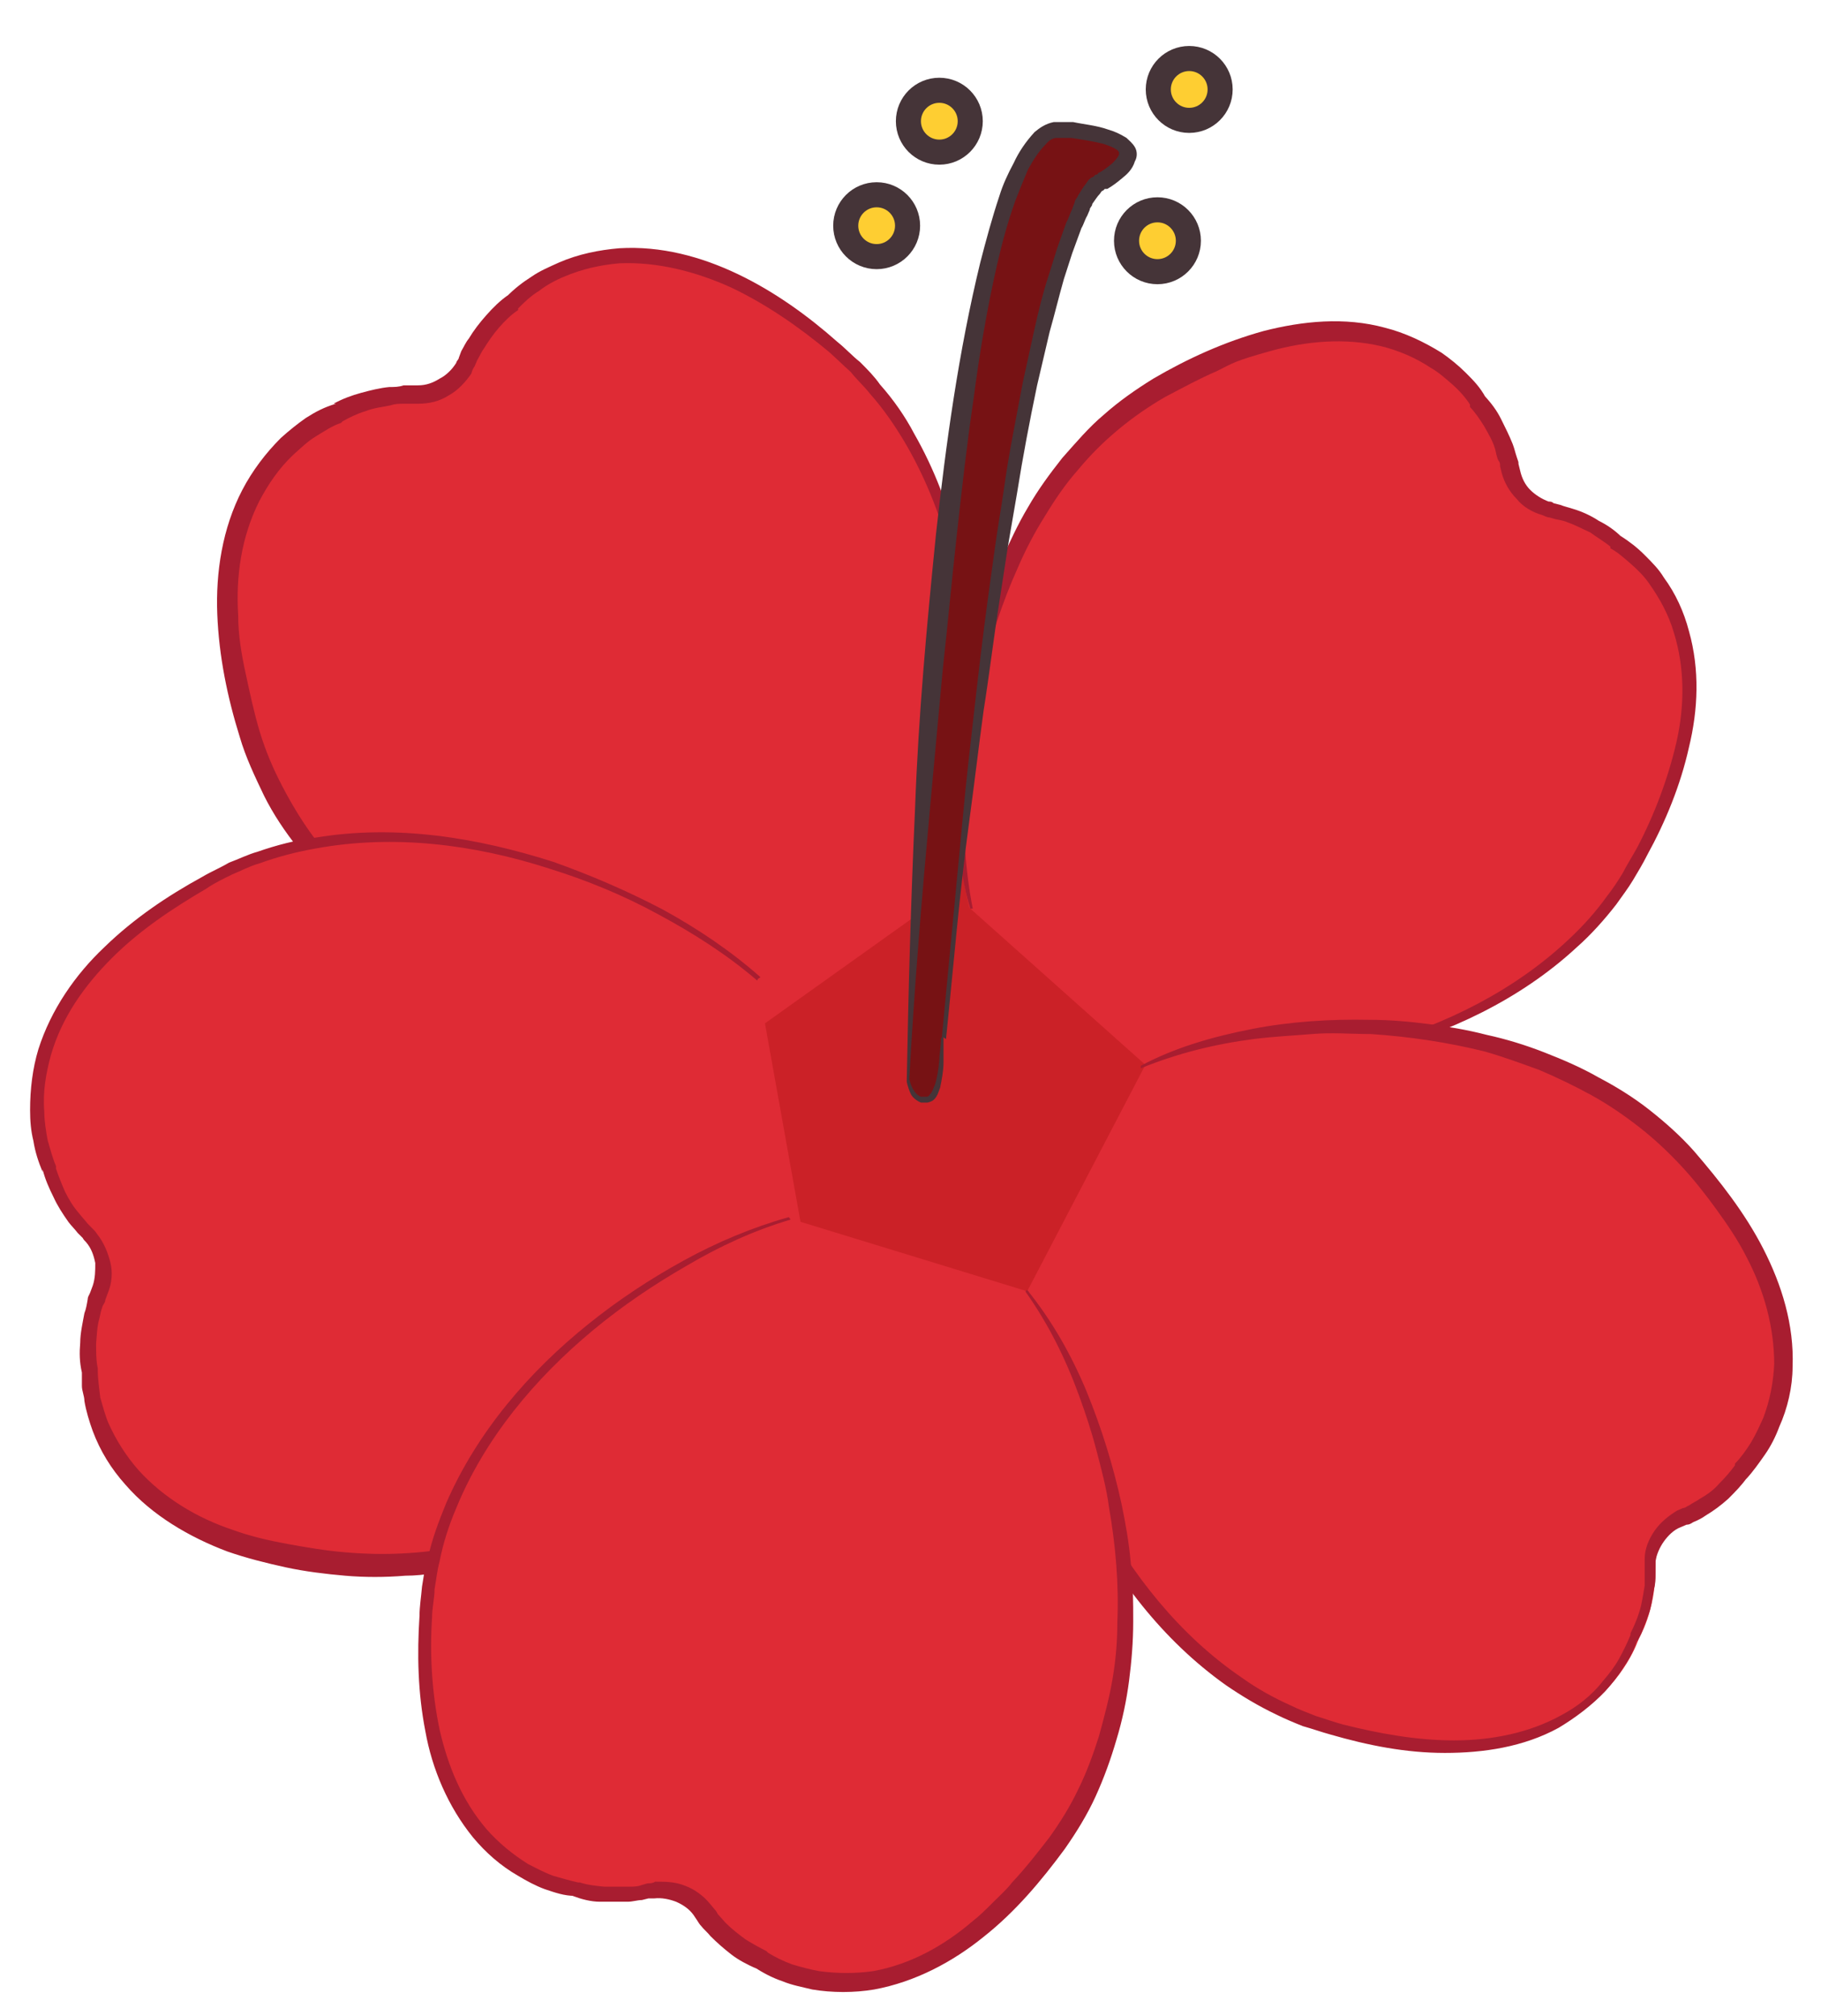 <?xml version="1.0" encoding="UTF-8"?>
<svg id="Section_3" xmlns="http://www.w3.org/2000/svg" version="1.1" viewBox="0 0 217.9 241.2">
  <!-- Generator: Adobe Illustrator 29.0.0, SVG Export Plug-In . SVG Version: 2.1.0 Build 186)  -->
  <defs>
    <style>
      .st0 {
        fill: #df2b35;
      }

      .st1 {
        fill: #cb2127;
      }

      .st2 {
        fill: #771214;
      }

      .st3 {
        fill: #453438;
      }

      .st4 {
        fill: #a81d30;
      }

      .st5 {
        fill: #fece32;
        stroke: #453438;
        stroke-miterlimit: 10;
        stroke-width: 3px;
      }
    </style>
  </defs>
  <rect class="st1" x="80.4" y="101.7" width="69.6" height="54.8"/>
  <g>
    <path class="st0" d="M137.3,127.6c16.9,2.4,47.2-3.4,58.7-24.8,15.1-28.1-2.8-38-2.8-38,0,0-2.8-2.7-7.7-3.7-2.5-.5-4.4-2.4-5-5-1.1-5.2-4-8.1-4-8.1,0,0-10.4-17.7-38-1.7-22.4,12.9-26.5,46.4-22.5,62.3"/>
    <path class="st4" d="M137.3,127.5c4.5.6,9.1.5,13.6,0,4.5-.4,9-1.3,13.4-2.5,8.7-2.4,17.1-6.6,23.6-12.8,1.7-1.6,3.1-3.2,4.4-5,.7-.9,1.3-1.8,1.9-2.8.5-1,1.1-1.9,1.7-3,2.1-4,3.7-8.3,4.7-12.6,1-4.4,1-8.9-.3-13.1-.6-2.1-1.7-4.1-2.9-5.8-.6-.9-1.4-1.7-2.2-2.4-.8-.7-1.7-1.5-2.5-1.9h0c0,0,0-.2,0-.2-.7-.6-1.6-1.1-2.4-1.7-.9-.4-1.8-.9-2.7-1.2-.4-.2-1-.3-1.5-.4l-.7-.2c-.3,0-.6-.2-.9-.3-1.1-.3-2.3-1-3-1.9-.9-.9-1.5-2-1.8-3.1l-.2-.8c0-.3,0-.5-.2-.7-.2-.4-.3-1-.4-1.4-.3-1-.8-1.8-1.3-2.7-.5-.8-1.1-1.7-1.7-2.3h0c0,0,0-.3,0-.3-.5-.8-1.3-1.7-2.1-2.4s-1.7-1.5-2.6-2c-1.8-1.2-3.9-2.1-6-2.6-4.3-1-8.9-.6-13.2.6s-4.4,1.4-6.4,2.4c-2.1.9-4.1,2-6.2,3.1-1.9,1.1-3.8,2.4-5.6,3.9s-3.3,3-4.8,4.8c-1.5,1.7-2.8,3.6-4,5.6-1.2,1.9-2.3,4-3.2,6.1-1.9,4.2-3.3,8.6-4.4,13.1-1,4.5-1.7,9.1-1.9,13.8-.3,4.6,0,9.3.9,13.9h-.3c-1.3-4.4-1.7-9.2-1.7-13.9s.4-9.5,1.3-14.1c.4-2.4,1-4.6,1.7-6.9.7-2.3,1.5-4.5,2.4-6.7,1-2.2,2-4.4,3.2-6.4,1.2-2.1,2.6-4,4.1-5.9,1.6-1.8,3.2-3.7,5-5.2,1.8-1.6,3.8-3,5.9-4.3,4.1-2.4,8.5-4.4,13.2-5.7,4.7-1.2,9.7-1.7,14.5-.4,2.4.6,4.7,1.7,6.8,3,1,.7,2,1.5,2.9,2.4s1.7,1.7,2.4,3l-.2-.3c.9,1,1.5,1.8,2,2.8.5,1,1,2,1.4,3,.2.5.3,1,.5,1.6s.2.5.2.8l.2.8c.2.9.6,1.7,1.2,2.3.6.6,1.4,1.1,2.2,1.4.2,0,.4,0,.6.2l.8.2c.5.2,1,.3,1.6.5,1,.3,2.1.8,3,1.4,1,.5,1.9,1.1,2.8,2l-.2-.2c1.1.7,2,1.4,2.9,2.3s1.7,1.7,2.3,2.7c1.4,1.9,2.4,4.1,3,6.4,1.3,4.6,1.1,9.4,0,13.9-1,4.5-2.8,8.9-5,12.9-.5,1-1.1,2-1.7,3-.6,1-1.3,1.9-2,2.9-1.4,1.8-3,3.6-4.7,5.1-6.8,6.3-15.4,10.3-24.2,12.6-4.4,1.1-9,1.9-13.5,2.3s-9.1.3-13.7-.3l.2-.3Z"/>
  </g>
  <g>
    <path class="st0" d="M122.9,154.5c1.2,17,13.2,45.4,36.6,52.2,30.6,8.9,36.6-10.7,36.6-10.7,0,0,2-3.2,2-8.4s1.5-4.9,3.7-5.9c4.9-2.2,7-5.7,7-5.7,0,0,15.1-13.8-6.4-37.6-17.3-19.1-50.6-18.1-65.4-10.9"/>
    <path class="st4" d="M123.1,154.5c.3,4.5,1.4,9,2.8,13.3,1.4,4.4,3.1,8.5,5.2,12.5,4.3,8,10,15.3,17.5,20.4,1.8,1.3,3.8,2.4,5.8,3.3,1,.5,2.1.9,3.1,1.3,1,.3,2.1.7,3.2,1,4.4,1.1,8.8,1.9,13.3,1.9s9-.9,12.8-3c1.9-1,3.7-2.4,5-4.1.7-.8,1.4-1.7,1.9-2.6.5-.9,1-1.9,1.4-2.9h0c0,0,0-.2,0-.2.4-.8.8-1.7,1.1-2.7.3-1,.4-1.9.6-3,0-.5,0-1,0-1.5v-.8c0-.3,0-.6,0-.9,0-1.2.5-2.4,1.2-3.4.7-1,1.7-1.8,2.7-2.4l.7-.3c.3,0,.4-.2.7-.3.4-.3.9-.5,1.3-.8.9-.5,1.7-1.1,2.3-1.8.7-.7,1.4-1.5,1.9-2.2h0c0,0,0-.2,0-.2.7-.7,1.4-1.7,1.9-2.5.6-1,1-1.9,1.5-3,.8-2.1,1.2-4.3,1.3-6.4,0-4.4-1.2-8.8-3.3-12.8-1-2-2.3-3.9-3.6-5.7s-2.8-3.7-4.3-5.3c-1.6-1.7-3.2-3.2-5-4.6-1.8-1.4-3.7-2.7-5.7-3.8s-4.1-2.1-6.2-3c-2.2-.8-4.4-1.6-6.5-2.2-4.4-1.1-9.1-1.8-13.7-2.1-2.3,0-4.6-.2-7,0s-4.6.3-7,.6c-4.6.6-9.1,1.7-13.5,3.5v-.3c4.1-2.2,8.7-3.5,13.3-4.4s9.4-1.2,14.1-1.1c2.3,0,4.7.2,7,.5,2.3.3,4.7.7,7,1.3,2.3.5,4.6,1.2,6.9,2.1s4.4,1.8,6.5,3c2.1,1.1,4.2,2.4,6.1,3.9,1.9,1.5,3.7,3.1,5.3,4.9,3.1,3.6,6.1,7.4,8.3,11.7s3.7,9.1,3.5,14.1c0,2.4-.6,5-1.6,7.2-.4,1.1-1,2.3-1.7,3.3-.7,1-1.4,2-2.3,3l.2-.3c-.7,1-1.5,1.8-2.3,2.6-.9.8-1.7,1.4-2.7,2-.4.3-1,.6-1.5.8-.3.2-.5.3-.8.3l-.7.3c-.8.3-1.5,1-2,1.7-.5.7-.9,1.6-1,2.4,0,.3,0,.4,0,.7v.9c0,.5,0,1.1-.2,1.7-.2,1.1-.3,2.2-.7,3.2s-.7,2.1-1.3,3.1v-.3c-.3,1.2-.9,2.3-1.6,3.3-.6,1-1.4,2-2.2,2.9-1.6,1.7-3.6,3.2-5.6,4.4-4.2,2.3-9,3-13.6,3-4.7,0-9.2-.9-13.7-2.2-1.1-.3-2.2-.7-3.3-1-1-.4-2.2-.9-3.2-1.4-2.1-1-4.1-2.2-6-3.5-7.6-5.4-13.3-12.9-17.4-21.1-2.1-4.1-3.7-8.4-5-12.7-1.3-4.4-2.3-8.9-2.5-13.5h.3Z"/>
  </g>
  <g>
    <path class="st0" d="M111.9,107.9c6.4-16.6,7.6-48.7-11.5-65.5-25-22-39.3-6.1-39.3-6.1,0,0-3.4,2.2-5.6,7-1.1,2.4-3.6,4-6.2,3.9-5.6,0-9.2,2.2-9.2,2.2,0,0-20.4,6.4-10.7,38.3,7.8,25.8,40.9,37.9,58.1,37.6"/>
    <path class="st4" d="M111.8,107.8c1.7-4.4,2.7-9.1,3.3-13.8.6-4.7.8-9.5.6-14.2-.4-9.4-2.7-18.9-7.5-27-1.2-2-2.5-3.9-4.1-5.7-.7-.9-1.6-1.7-2.3-2.6-.9-.8-1.7-1.6-2.6-2.4-3.6-3-7.5-5.7-11.7-7.7-4.2-1.9-8.8-3.1-13.4-2.9-2.3.2-4.5.7-6.6,1.6-1,.4-2.1,1-3,1.7-1,.6-1.8,1.4-2.5,2.1h0c0,0,0,.2,0,.2-.8.5-1.6,1.3-2.3,2.1-.7.8-1.3,1.7-1.8,2.5-.3.4-.5.9-.8,1.4l-.3.7c-.2.3-.3.5-.4.9-.7,1-1.6,2-2.7,2.6-1.1.7-2.3,1-3.7,1h-1.7c-.5,0-1,0-1.6.2-1,.2-2,.3-3,.7-1,.3-2,.8-2.7,1.2h0c0,0-.2.2-.2.2-1,.3-2,1-3,1.6-1,.6-1.8,1.4-2.7,2.2-1.7,1.6-3,3.5-4.1,5.6-2.1,4.2-2.8,8.9-2.5,13.6,0,2.4.4,4.7.9,7s1,4.7,1.7,7c.7,2.3,1.6,4.4,2.7,6.5,1.1,2.1,2.3,4.1,3.7,6,1.5,1.9,3,3.7,4.7,5.4,1.7,1.7,3.5,3.2,5.4,4.7,3.8,2.9,7.9,5.4,12.3,7.6,4.4,2.1,8.9,3.8,13.6,5.1s9.5,2.2,14.4,2.4v.3c-4.9.3-9.8-.4-14.6-1.6s-9.5-2.7-14-4.7c-2.3-1-4.4-2.1-6.6-3.3s-4.2-2.6-6.3-4.1c-2-1.5-3.9-3-5.7-4.8s-3.5-3.6-5-5.6c-1.6-2-3-4.1-4.1-6.3-1.1-2.3-2.2-4.6-2.9-7-1.5-4.8-2.5-9.7-2.7-14.7-.2-5,.6-10.3,3-14.9,1.2-2.3,2.8-4.4,4.6-6.2,1-.9,2-1.7,3-2.4,1.1-.7,2.2-1.3,3.6-1.7h-.3c1.1-.6,2.2-1,3.3-1.3s2.3-.6,3.4-.7c.6,0,1.1,0,1.7-.2h1.7c1,0,1.8-.3,2.6-.8.8-.4,1.5-1.1,2-1.9,0-.2.3-.4.3-.6l.3-.8c.3-.5.5-1,.9-1.5.6-1,1.3-1.9,2.1-2.8s1.6-1.7,2.6-2.4l-.2.2c1-1,1.9-1.7,3-2.4,1-.7,2.2-1.2,3.3-1.7,2.3-1,4.8-1.5,7.2-1.7,5-.3,9.8,1,14.2,3.1s8.4,5,11.9,8.1c1,.8,1.8,1.7,2.7,2.4.9.9,1.7,1.7,2.4,2.7,1.6,1.8,3,3.8,4.1,5.9,4.8,8.4,6.8,18,7.1,27.6.2,4.8,0,9.6-.9,14.3-.7,4.7-1.8,9.4-3.6,13.8h0Z"/>
  </g>
  <g>
    <path class="st0" d="M90.6,117.2c-13.4-11.7-43.1-24.1-65.4-12-29.3,15.8-19.3,34.7-19.3,34.7,0,0,.9,3.9,4.6,7.7,1.9,1.9,2.5,4.7,1.6,7.1-2.1,5.2-1.1,9.4-1.1,9.4,0,0-1,21.3,32.2,23.3,26.9,1.6,47.8-20.6,53.4-36.7"/>
    <path class="st4" d="M90.6,117.3c-3.6-3.1-7.7-5.7-11.8-7.9-4.2-2.3-8.6-4.1-13.1-5.5-9-2.9-18.6-4.1-27.9-2.4-2.3.4-4.6,1-6.8,1.8-1.1.3-2.2.9-3.2,1.3-1,.5-2.1,1-3.1,1.7-4.1,2.4-8,5-11.3,8.3-3.3,3.3-6,7.1-7.3,11.6-.6,2.2-1,4.4-.8,6.8,0,1.1.2,2.3.4,3.4.3,1,.6,2.2,1,3.1h0v.3c.3.9.7,1.9,1.1,2.8.5,1,1,1.8,1.7,2.6.3.4.7.8,1,1.2l.5.5c.3.3.4.4.6.7.8,1,1.3,2.2,1.6,3.4s.2,2.5-.3,3.7l-.3.8c0,.3-.2.5-.3.7-.2.5-.3,1-.4,1.5-.3,1-.3,2-.4,3,0,1,0,2.1.2,3v.3c0,1,.2,2.2.3,3.2.3,1,.6,2.2,1,3.1.9,2,2.1,3.9,3.6,5.6,3,3.3,7,5.7,11.2,7.1,2.2.8,4.4,1.3,6.6,1.7s4.5.8,6.9,1c4.6.4,9.1.2,13.7-.7,4.5-1,8.9-2.5,13-4.6,2.1-1,4-2.3,5.9-3.6,1.9-1.3,3.7-2.7,5.6-4.2,3.6-3,6.7-6.4,9.6-10.1,2.9-3.7,5.2-7.7,7-12.1h.3c-1.4,4.6-3.7,8.8-6.4,12.8-2.7,3.9-5.8,7.5-9.3,10.8-7,6.5-15.6,11.4-25.1,13.5-2.3.5-4.8,1-7.1,1-2.4.2-4.9.2-7.2,0-2.3-.2-4.8-.5-7.1-1s-4.7-1.1-7-1.9c-4.5-1.7-9-4.3-12.2-8-1.7-1.9-3-4-3.9-6.4-.4-1.1-.8-2.4-1-3.6,0-.6-.3-1.2-.3-1.8,0-.6,0-1.2,0-1.9v.3c-.3-1.3-.3-2.4-.2-3.6,0-1.1.3-2.4.5-3.5.2-.5.3-1.1.4-1.7,0-.3.2-.5.3-.8l.3-.8c.3-.9.3-1.8.3-2.7-.2-1-.5-1.8-1.1-2.5-.2-.2-.3-.3-.4-.5l-.6-.6c-.3-.4-.8-.9-1.1-1.3-.7-1-1.3-1.9-1.8-3-.5-1-1-2.1-1.3-3.3v.3c-.5-1.2-.9-2.4-1.1-3.7-.3-1.2-.4-2.4-.4-3.7,0-2.5.3-5,1-7.3,1.5-4.7,4.4-8.9,7.9-12.2,3.5-3.4,7.5-6.1,11.7-8.4,1-.6,2.2-1.1,3.2-1.7,1.1-.4,2.3-1,3.4-1.3,2.3-.8,4.6-1.4,7-1.7,9.6-1.6,19.3,0,28.4,2.9,4.5,1.6,8.9,3.5,13.1,5.7,4.2,2.3,8.2,5,11.7,8.1l-.3.2Z"/>
  </g>
  <g>
    <path class="st0" d="M94.6,145.8c-16.4,4.7-41.8,22.3-43.6,46.6-2.4,31.9,18,33.6,18,33.6,0,0,3.6,1.3,8.6.3,2.5-.5,5,.4,6.6,2.5,3.1,4.4,7,5.7,7,5.7,0,0,16.7,11.9,35.5-13.9,15.2-20.9,6.4-53.1-3.7-66.1"/>
    <path class="st4" d="M94.6,145.9c-4.4,1.3-8.5,3.2-12.4,5.5-4,2.3-7.7,4.8-11.2,7.7-7,5.8-13,13-16.4,21.3-.9,2.1-1.6,4.3-2,6.4-.3,1.1-.4,2.2-.6,3.3,0,1.1-.3,2.2-.3,3.4-.3,4.5,0,9.1.9,13.4,1,4.4,2.7,8.5,5.6,11.9,1.5,1.7,3.1,3,5,4.2,1,.5,1.9,1,3,1.4,1,.3,2.1.6,3,.8h.2c.9.3,1.9.4,2.9.5,1,0,2,0,3,0,.5,0,1,0,1.5-.2l.7-.2c.3,0,.6,0,.9-.2,1.2,0,2.4,0,3.6.5,1.1.4,2.2,1.2,3,2.2l.5.6c.2.2.3.4.4.6.3.3.7.8,1,1.1.7.7,1.5,1.3,2.3,1.9.8.5,1.7,1,2.5,1.4h0c0,0,.2.2.2.2.8.5,1.8,1,2.9,1.4,1,.3,2.1.6,3.2.8,2.2.3,4.4.3,6.5,0,4.4-.8,8.4-3,11.8-5.9.9-.7,1.7-1.5,2.5-2.3s1.7-1.6,2.3-2.4c1.6-1.7,3-3.5,4.4-5.3,1.3-1.8,2.5-3.7,3.5-5.8,1-2,1.8-4.2,2.5-6.4.6-2.2,1.2-4.4,1.6-6.7s.6-4.5.6-6.9c.2-4.6-.2-9.2-1-13.8-.3-2.3-.9-4.5-1.5-6.8-.6-2.3-1.3-4.4-2.1-6.6-1.6-4.4-3.7-8.6-6.4-12.4l.2-.2c3,3.7,5.3,7.8,7.1,12.1,1.8,4.4,3.2,8.9,4.2,13.5.5,2.4.9,4.7,1.1,7,.3,2.4.3,4.7.3,7.1s-.2,4.8-.5,7.1-.8,4.7-1.5,7c-.7,2.4-1.5,4.6-2.5,6.8-1,2.2-2.3,4.3-3.7,6.3-2.8,3.8-5.9,7.5-9.7,10.5-3.7,3-8.2,5.4-13.1,6.3-2.4.4-5,.4-7.4,0-1.2-.3-2.4-.5-3.6-1-1.2-.4-2.3-1-3.4-1.7l.3.2c-1.1-.5-2.1-1-3-1.7s-1.7-1.4-2.5-2.2c-.3-.4-.8-.8-1.1-1.2-.2-.2-.3-.4-.5-.7l-.4-.6c-.5-.7-1.2-1.2-2.1-1.6-.8-.3-1.7-.5-2.6-.4-.3,0-.4,0-.7,0l-.8.2c-.5,0-1.1.2-1.7.2-1.1,0-2.3,0-3.3,0-1.1,0-2.2-.3-3.3-.7h.3c-1.3,0-2.4-.4-3.6-.8-1.1-.4-2.2-1-3.2-1.6-2.1-1.2-3.9-2.8-5.4-4.6-3-3.7-4.9-8.2-5.7-12.7-.9-4.6-1-9.2-.7-13.8,0-1.1.2-2.3.3-3.5.2-1.1.3-2.3.7-3.4.5-2.3,1.3-4.4,2.2-6.6,3.7-8.5,9.9-15.7,17-21.4,3.6-2.9,7.4-5.4,11.4-7.6,4-2.2,8.3-4,12.6-5.2h0Z"/>
  </g>
  <g>
    <path class="st2" d="M112.8,124.1c9.3-103.2,19.1-102.5,19.1-102.5,0,0,9.3-5.1-5-6.3-14.3-1-18.2,113.8-18.2,113.8,0,0,.4,2.6,2.3,2.4s1.8-7.5,1.8-7.5Z"/>
    <path class="st3" d="M112.7,124.1l2.5-26.2c.4-4.4.9-8.7,1.4-13.1.5-4.4,1-8.7,1.6-13.1l.9-6.5c.3-2.2.7-4.4,1-6.5.6-4.4,1.5-8.7,2.3-13l1.4-6.4c.5-2.2,1-4.3,1.7-6.4l1-3.2,1.1-3.1c.3-.5.4-1,.7-1.6l.3-.8c0-.3.3-.5.4-.8.3-.5.6-1,1-1.5.2-.3.3-.5.7-.7.2,0,.3-.3.4-.3,0,0,.3,0,.3-.2,0,0,0,0,.2,0h.3-.5c.5-.2,1-.6,1.5-1,.4-.3.9-.9,1-1.2,0-.2,0-.3,0-.3s-.2-.3-.3-.3c-.4-.3-1-.5-1.6-.7-1.2-.3-2.5-.5-3.8-.7h-1c0,0-.3,0-.3,0h-.5c-.4,0-.9.3-1.3.8-.8.8-1.5,1.9-2.1,3-.5,1.2-1,2.4-1.5,3.7-.9,2.5-1.6,5.1-2.2,7.7-1.2,5.3-2.1,10.6-2.8,16-.8,5.4-1.4,10.8-2,16.2-.6,5.4-1.1,10.9-1.7,16.3l-1.5,16.3c-1,10.9-1.9,21.8-2.5,32.6h0c.2.8.6,1.8,1.4,2.1.2,0,.4,0,.6,0s.3,0,.5-.3c.3-.3.4-.8.6-1.2.3-1,.4-1.9.5-2.9,0-.6.2-1.6.2-2.6ZM112.9,124.1c0,1,0,2,0,3s-.2,2-.4,3c-.2.5-.3,1-.7,1.4-.2.2-.4.3-.8.4-.3,0-.5,0-.8,0-.5-.2-1-.6-1.2-1s-.4-1-.5-1.5h0c.2-11,.5-21.8,1-32.8.4-11,1.4-21.8,2.5-32.7,1.2-10.9,2.7-21.8,5.3-32.5.7-2.7,1.4-5.3,2.3-8,.4-1.3,1-2.6,1.7-3.9.6-1.3,1.4-2.5,2.5-3.7.6-.5,1.3-1,2.3-1.2.4,0,1,0,1.3,0h1c1.4.3,2.8.4,4.2.9.7.2,1.4.5,2.2,1,.3.3.7.6,1,1.1.3.5.3,1.2,0,1.7-.3,1-1,1.6-1.5,2-.6.5-1.1.9-1.8,1.3h-.5q0,0,.2,0h0l-.2.2c-.2,0-.3.3-.4.4-.3.3-.6.8-.9,1.2,0,.3-.3.4-.3.7l-.3.7c-.3.5-.4,1-.7,1.5l-1.1,3-1,3.1c-.6,2.1-1.1,4.2-1.7,6.3l-1.5,6.4c-.9,4.3-1.7,8.5-2.4,12.9l-1.1,6.4-1,6.5c-.7,4.4-1.2,8.7-1.9,13.1-.6,4.4-1.1,8.7-1.7,13.1-1.2,8.8-1.9,17.5-2.8,26.2Z"/>
  </g>
  <circle class="st5" cx="112.4" cy="14.5" r="3.7"/>
  <circle class="st5" cx="138.5" cy="28.8" r="3.7"/>
  <circle class="st5" cx="142.3" cy="10.7" r="3.7"/>
  <circle class="st5" cx="104.9" cy="27" r="3.7"/>
</svg>
